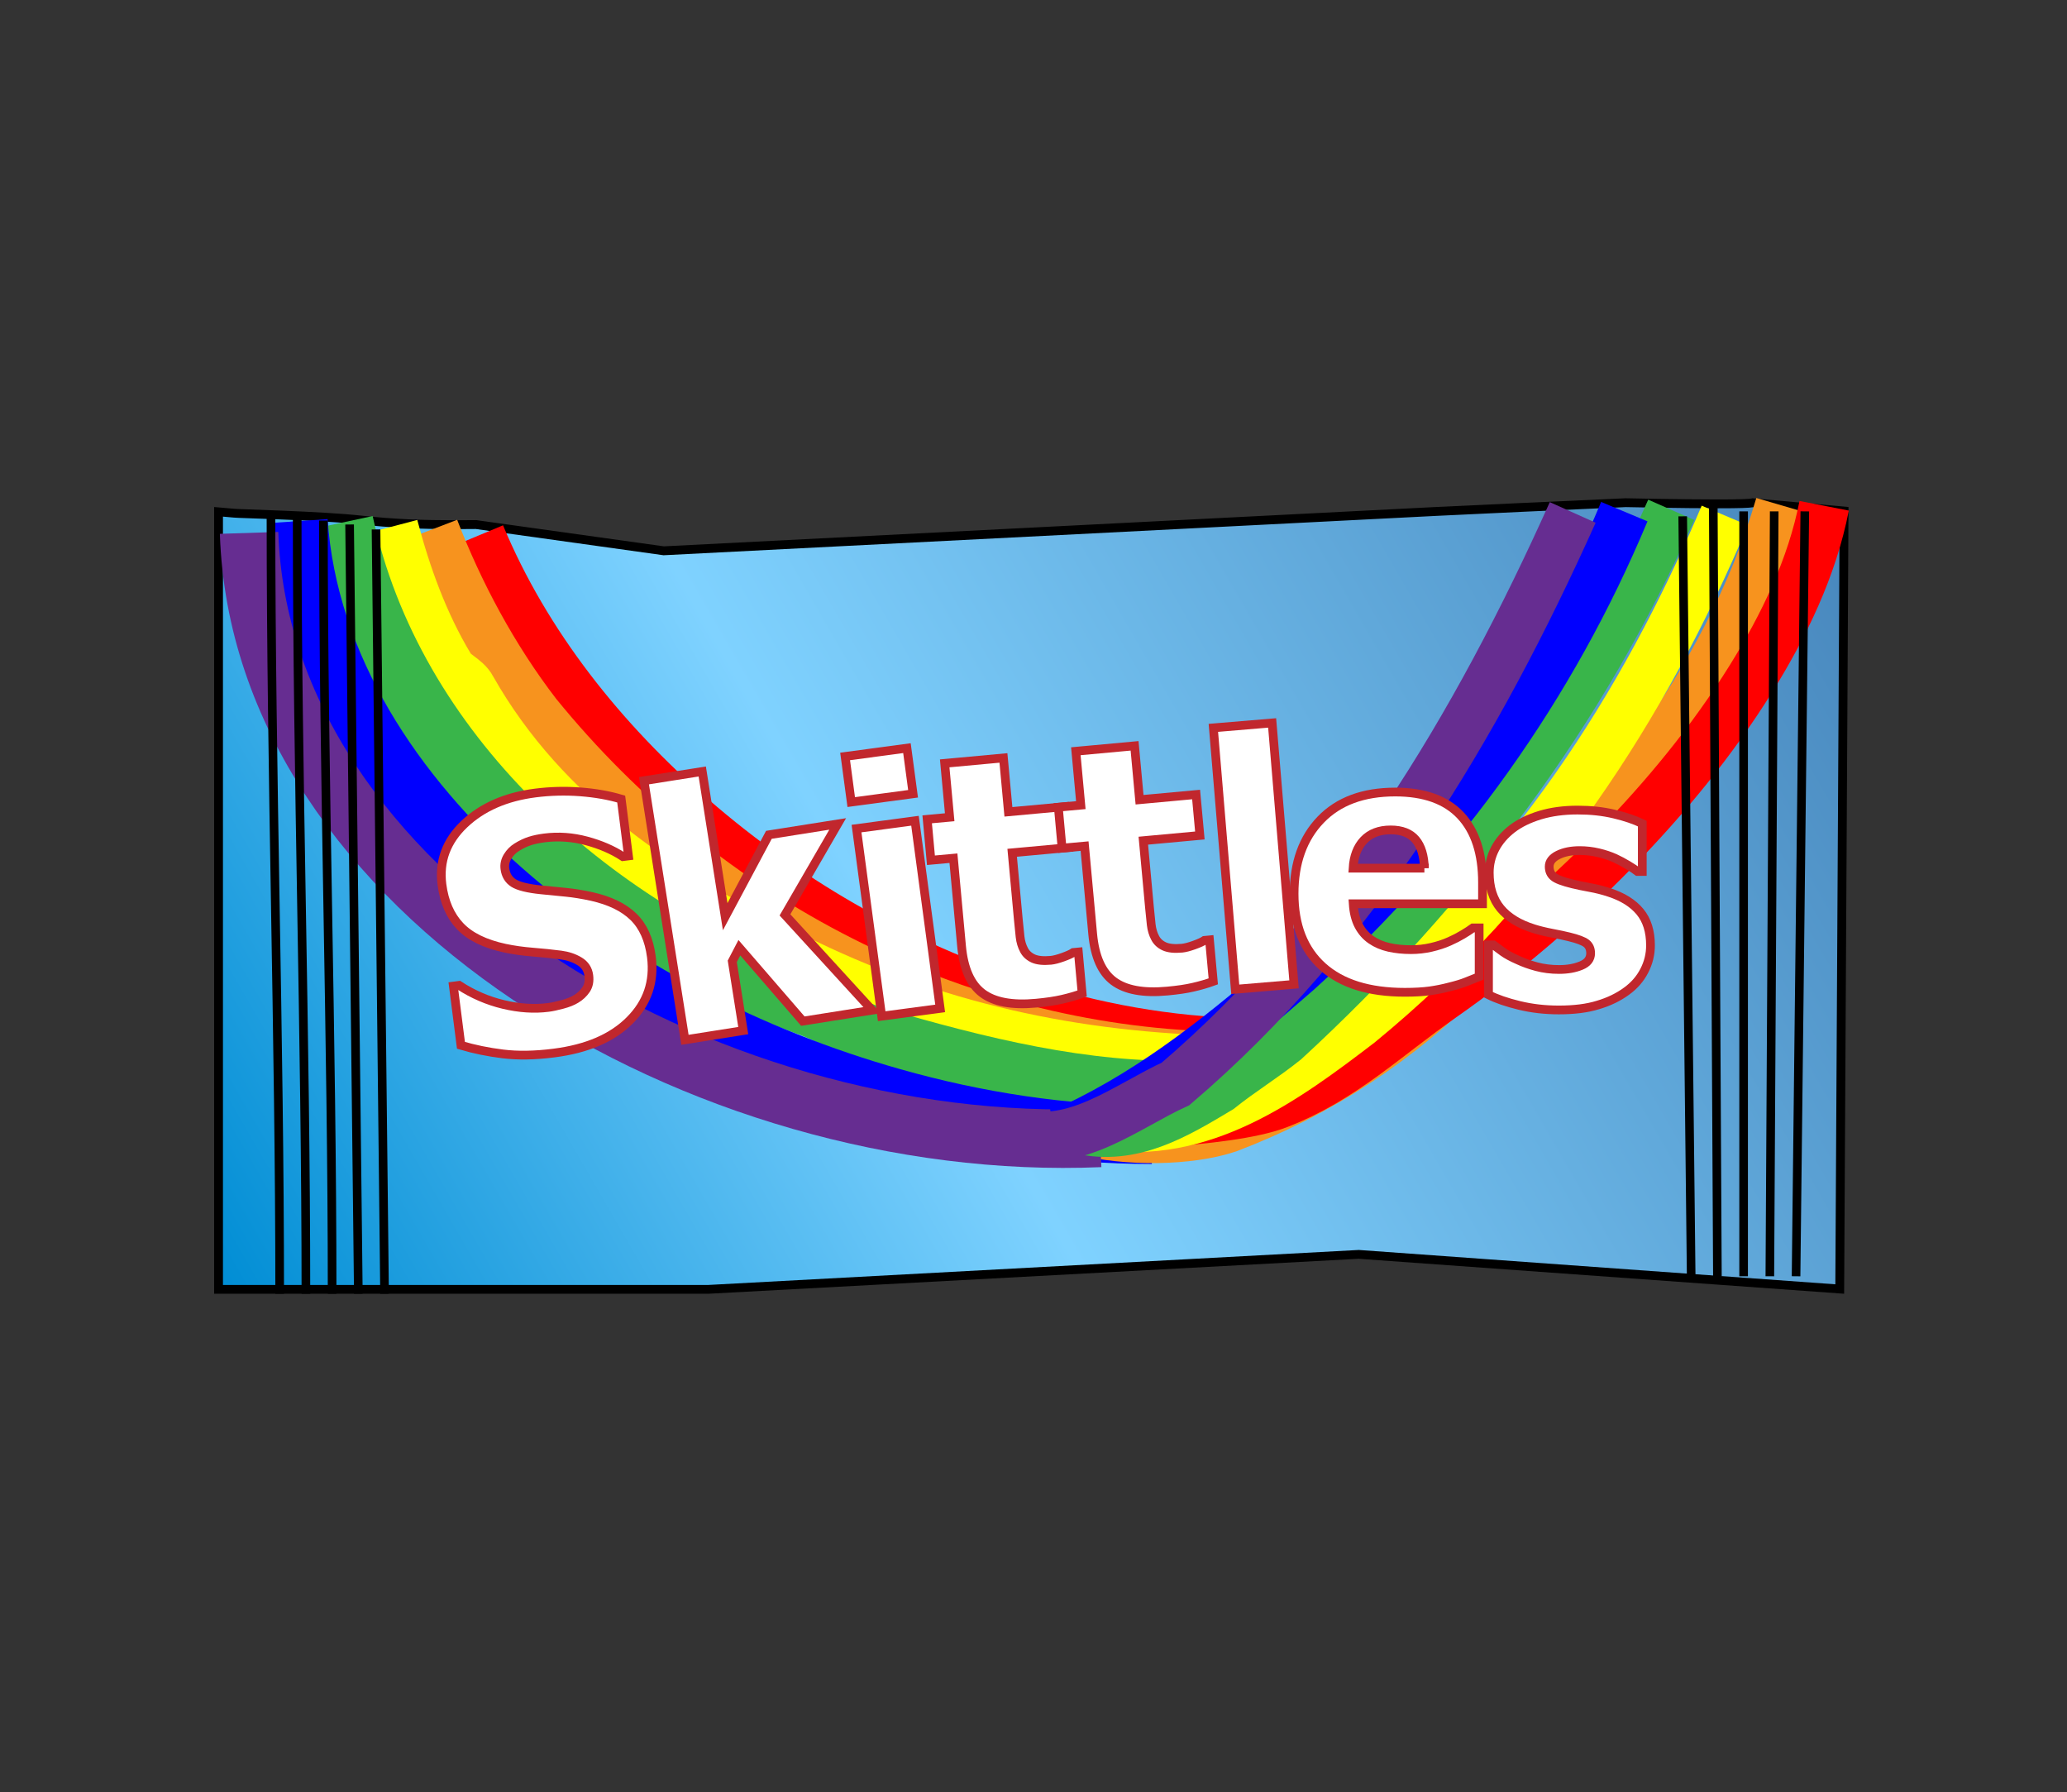 <?xml version="1.0" encoding="utf-8"?>
<!-- Generator: Adobe Illustrator 23.0.2, SVG Export Plug-In . SVG Version: 6.00 Build 0)  -->
<svg version="1.1" id="Layer_1" xmlns="http://www.w3.org/2000/svg" xmlns:xlink="http://www.w3.org/1999/xlink" x="0px" y="0px"
	 viewBox="0 0 473 410" style="enable-background:new 0 0 473 410;" xml:space="preserve">
<rect x="0" y="0" width="473" height="410" fill="#333333" stroke="none"/>
<style type="text/css">
	.st0{fill:url(#SVGID_1_);}
	.st1{fill:url(#SVGID_2_);}
	.st2{fill:url(#SVGID_3_);}
	.st3{fill:none;stroke:#FF0000;stroke-width:11.397;stroke-miterlimit:10;}
	.st4{fill:none;stroke:#F7931E;stroke-width:13.376;stroke-miterlimit:10;}
	.st5{fill:none;stroke:#FFFF00;stroke-width:13.376;stroke-miterlimit:10;}
	.st6{fill:none;stroke:#39B54A;stroke-width:13.376;stroke-miterlimit:10;}
	.st7{fill:none;stroke:#0000FF;stroke-width:13.376;stroke-miterlimit:10;}
	.st8{fill:none;stroke:#F7931E;stroke-width:11.497;stroke-miterlimit:10;}
	.st9{fill:none;stroke:#662D91;stroke-width:13.376;stroke-miterlimit:10;}
	.st10{fill:none;stroke:#FF0000;stroke-width:11.497;stroke-miterlimit:10;}
	.st11{fill:none;stroke:#FFFF00;stroke-width:11.497;stroke-miterlimit:10;}
	.st12{fill:none;stroke:#39B54A;stroke-width:11.497;stroke-miterlimit:10;}
	.st13{fill:none;stroke:#0000FF;stroke-width:11.497;stroke-miterlimit:10;}
	.st14{fill:none;stroke:#662D91;stroke-width:11.497;stroke-miterlimit:10;}
	.st15{fill:none;stroke:#000000;stroke-width:1.977;stroke-miterlimit:10;}
	.st16{fill:none;stroke:#000000;stroke-width:1.971;stroke-miterlimit:10;}
	.st17{fill:#FFFFFF;stroke:#C1272D;stroke-width:2;stroke-miterlimit:10;}
	.st18{fill:url(#SVGID_4_);}
	.st19{fill:url(#SVGID_5_);}
	.st20{fill:url(#SVGID_6_);}
	.st21{fill:url(#SVGID_7_);}
	.st22{fill:url(#SVGID_8_);}
	.st23{fill:url(#SVGID_9_);}
	.st24{fill:url(#SVGID_10_);}
	.st25{fill:url(#SVGID_11_);}
	.st26{fill:url(#SVGID_12_);}
	.st27{fill:none;stroke:#662D91;stroke-width:11.964;stroke-miterlimit:10;}
	.st28{fill:none;stroke:#0000FF;stroke-width:11.964;stroke-miterlimit:10;}
	.st29{fill:none;stroke:#39B54A;stroke-width:11.964;stroke-miterlimit:10;}
	.st30{fill:none;stroke:#FFFF00;stroke-width:11.964;stroke-miterlimit:10;}
	.st31{fill:none;stroke:#F7931E;stroke-width:11.964;stroke-miterlimit:10;}
	.st32{fill:none;stroke:#FF0000;stroke-width:11.964;stroke-miterlimit:10;}
</style>
<g>
	<linearGradient id="SVGID_1_" gradientUnits="userSpaceOnUse" x1="57.853" y1="308.575" x2="413.94" y2="102.988">
		<stop  offset="0" style="stop-color:#008DD4"/>
		<stop  offset="0.421" style="stop-color:#7FD2FF"/>
		<stop  offset="1" style="stop-color:#4786BC"/>
	</linearGradient>
	<path class="st0" d="M50.01,294.99V117.1l3.55,0.31c0.3,0.04,1.08,0.06,3.74,0.16c6.08,0.21,18.72,0.66,25.58,1.43
		c6.41,0.72,12.94,1.04,21.17,1.04c1.62,0,3.24-0.01,4.88-0.03l42.95,6l176.78-9c0.38-0.02,38-1.79,43.38-2
		c0.06,0,12.51,0.27,21.02,0.27c5.69,0,7.41-0.11,8.05-0.25l20.87,1.9L421,294.92l-110.07-7.93l-148.86,8L50.01,294.99z"/>
	<path d="M372.02,116.02c0.96,0.02,12.83,0.27,21.04,0.27c5.19,0,7.19-0.08,8.11-0.24l19.8,1.8l-0.98,175.99l-108.93-7.85
		l-0.13-0.01l-0.13,0.01l-148.74,8H51.02V118.2l2.48,0.22l0,0c0.44,0.04,1.37,0.08,3.75,0.16c6.07,0.21,18.69,0.66,25.52,1.43
		c6.45,0.72,13.01,1.05,21.27,1.05c1.6,0,3.2-0.01,4.82-0.03l42.78,5.98l0.19,0.03l0.19-0.01l176.67-9
		C329.09,118,366.43,116.24,372.02,116.02 M401,114c-0.32,0.2-3.65,0.27-7.94,0.27c-8.59,0-21.06-0.27-21.06-0.27
		c-5.44,0.21-43.39,2-43.39,2l-176.68,9L109,119c-1.66,0.02-3.31,0.03-4.95,0.03c-7.05,0-13.93-0.23-21.05-1.03
		c-9.34-1.05-29.05-1.49-29.33-1.59L49,116v180h113.12l148.79-8L422,296l1-180L401,114L401,114z"/>
</g>
<path class="st3" d="M109.85,122.38c10.51,25.22,28.07,47.08,48.61,64.9c21.06,18.28,45.63,32.58,72.05,41.54
	c16.46,5.58,33.67,9.06,51.06,9.73"/>
<path class="st4" d="M98.37,121.32C104,136,112,151,122,164c39,48,96,77,155.95,78.7"/>
<path class="st5" d="M89.02,120.66C92,132,96,143,102,153c1,2,4,3,5,5c17,30,45,48,74,62c32,16,65,23,100.15,23.69"/>
<path class="st6" d="M78.74,119.47C90,172,135,212,184,230c6,2,10,5,16,7c24,7,48,13,72.56,12.35"/>
<path class="st7" d="M68.29,119.22c2.28,33.51,22.19,62.75,46.79,84.4c25.42,22.38,56.64,38.24,89.14,47.44
	c19.28,5.46,39.3,8.57,59.36,8.57"/>
<g>
	<path class="st8" d="M407.42,115.55C395,158,366,191,336,222c-16,16-34,28-55,36c-9,3-23.25,3.12-33.5,0.5"/>
</g>
<path class="st9" d="M57,121.92c2.63,81.78,103.6,142.29,194.75,138.43"/>
<g>
	<path class="st10" d="M417.43,115.72c-2.75,14.11-9.17,27.37-16.72,39.51c-8.87,14.25-19.64,27.31-31.36,39.3
		c-12.09,12.35-25.3,23.64-39.46,33.55c-12.91,9.04-22.67,18.69-37.39,24.42c-11.73,4.57-43.96,4.96-45.27,4.73"/>
</g>
<g>
	<path class="st11" d="M394.7,117.94C376,162,350,202,311,234c-17,13-36,27-59.25,23.23"/>
</g>
<g>
	<path class="st12" d="M382.43,116.64C362,163,332,203,294,238c-5,4-10,7-15,11c-10,6-20,12-31.77,9.27"/>
</g>
<g>
	<path class="st13" d="M371.7,117.06C355,157,330,192,297,222c-16,14-32,27-51,36c-1,0-3,0-5.1,0.27"/>
</g>
<g>
	<path class="st14" d="M359.89,117.24C338,166,310,213,269,248c-11,5-23,15-36.23,11.3"/>
</g>
<g>
	<path class="st15" d="M62.01,118.21C62,177,64,237,64,296.01"/>
</g>
<g>
	<path class="st15" d="M68.01,118.8C68,178,70,237,70,296"/>
</g>
<g>
	<path class="st15" d="M74.01,119.09C74,178,76,237,76,296"/>
</g>
<g>
	<line class="st15" x1="80" y1="120" x2="82" y2="296"/>
</g>
<g>
	<line class="st15" x1="86.05" y1="121.13" x2="88" y2="296"/>
</g>
<g>
	<line class="st16" x1="385.06" y1="118.13" x2="387" y2="292.01"/>
</g>
<g>
	<line class="st16" x1="392.06" y1="116.13" x2="393" y2="292.01"/>
</g>
<g>
	<line class="st16" x1="399" y1="117" x2="399" y2="292"/>
</g>
<g>
	<line class="st16" x1="406" y1="117" x2="405" y2="292"/>
</g>
<g>
	<line class="st16" x1="413" y1="117" x2="411" y2="292"/>
</g>
<path class="st17" d="M126.74,240.93c-4.36,0.56-8.25,0.62-11.66,0.2c-3.41-0.42-6.61-1.08-9.6-1.97l-1.73-13.55l1.3-0.17
	c3.17,2.06,6.55,3.52,10.16,4.38c3.61,0.86,7.03,1.09,10.27,0.67c0.82-0.1,1.88-0.33,3.2-0.68c1.32-0.35,2.36-0.77,3.13-1.25
	c0.94-0.56,1.7-1.27,2.29-2.14c0.59-0.87,0.8-1.94,0.64-3.21c-0.18-1.43-0.89-2.52-2.13-3.27c-1.24-0.75-2.66-1.23-4.27-1.44
	c-2-0.26-4.14-0.48-6.4-0.66c-2.27-0.18-4.4-0.48-6.39-0.9c-4.61-0.99-8.04-2.68-10.29-5.07c-2.25-2.38-3.62-5.55-4.13-9.51
	c-0.68-5.33,1.03-9.94,5.12-13.82c4.1-3.88,9.52-6.25,16.28-7.11c3.39-0.43,6.81-0.52,10.25-0.26c3.44,0.26,6.56,0.81,9.37,1.65
	l1.66,13.01l-1.26,0.16c-2.35-1.54-5.13-2.74-8.33-3.6c-3.21-0.86-6.42-1.09-9.63-0.68c-1.25,0.16-2.36,0.39-3.33,0.7
	c-0.97,0.31-1.97,0.78-3.01,1.43c-0.84,0.52-1.54,1.23-2.08,2.11c-0.55,0.89-0.76,1.83-0.63,2.82c0.19,1.46,0.85,2.54,1.99,3.27
	c1.14,0.72,3.24,1.24,6.28,1.55c1.97,0.19,3.86,0.38,5.69,0.56c1.82,0.18,3.79,0.5,5.9,0.96c4.14,0.93,7.32,2.47,9.55,4.64
	c2.23,2.17,3.6,5.23,4.11,9.18c0.72,5.66-0.92,10.5-4.94,14.51C140.11,237.48,134.32,239.97,126.74,240.93z"/>
<path class="st17" d="M199.57,231.12l-15.85,2.51l-14.53-16.8l-1.62,3.11l2.51,15.85l-13.34,2.11l-9.38-59.28l13.34-2.11l5.25,33.22
	l10-18.73l15.74-2.49l-12.06,20.81L199.57,231.12z"/>
<path class="st17" d="M208.94,181.61l-14.15,1.9l-1.4-10.44l14.15-1.9L208.94,181.61z M215.14,230.71l-13.38,1.79L196,189.57
	l13.38-1.79L215.14,230.71z"/>
<path class="st17" d="M237.09,229.52c-5.48,0.51-9.57-0.25-12.28-2.28c-2.7-2.02-4.29-5.6-4.77-10.72l-1.86-20.17l-5.15,0.47
	l-0.86-9.37l5.15-0.47l-1.14-12.33l13.44-1.24l1.14,12.33l12.94-1.19l0.86,9.37l-12.94,1.19l1.41,15.29
	c0.14,1.51,0.27,2.83,0.4,3.95c0.13,1.12,0.43,2.12,0.89,2.98c0.44,0.86,1.14,1.51,2.1,1.96c0.96,0.44,2.31,0.58,4.05,0.42
	c0.72-0.07,1.64-0.31,2.78-0.72c1.14-0.41,1.92-0.77,2.36-1.07l1.15-0.11l0.87,9.49c-1.42,0.52-2.95,0.96-4.56,1.33
	C241.47,229,239.47,229.3,237.09,229.52z"/>
<path class="st17" d="M267.1,226.75c-5.48,0.51-9.57-0.25-12.28-2.28c-2.7-2.02-4.29-5.6-4.77-10.72l-1.86-20.17l-5.15,0.47
	l-0.86-9.37l5.15-0.47l-1.14-12.33l13.44-1.24l1.14,12.33l12.94-1.19l0.86,9.37l-12.94,1.19l1.41,15.29
	c0.14,1.51,0.27,2.83,0.4,3.95c0.13,1.12,0.43,2.12,0.89,2.98c0.44,0.86,1.14,1.52,2.1,1.96c0.96,0.44,2.31,0.58,4.05,0.42
	c0.72-0.07,1.64-0.31,2.78-0.72c1.14-0.41,1.92-0.77,2.36-1.07l1.15-0.11l0.87,9.49c-1.42,0.52-2.95,0.96-4.56,1.33
	C271.48,226.24,269.48,226.53,267.1,226.75z"/>
<path class="st17" d="M296.12,225.21l-13.45,1.13l-5.01-59.81l13.45-1.13L296.12,225.21z"/>
<path class="st17" d="M321.48,227.03c-8.18,0-14.45-1.95-18.81-5.86c-4.36-3.91-6.54-9.48-6.54-16.7c0-7.07,2.03-12.72,6.09-16.93
	c4.06-4.22,9.75-6.33,17.05-6.33c6.63,0,11.62,1.79,14.97,5.36c3.34,3.57,5.01,8.69,5.01,15.35v4.86h-29.59
	c0.13,2.01,0.55,3.68,1.27,5.03c0.72,1.35,1.67,2.42,2.85,3.22c1.16,0.8,2.51,1.37,4.05,1.72c1.54,0.35,3.23,0.52,5.05,0.52
	c1.57,0,3.11-0.17,4.63-0.52c1.52-0.35,2.91-0.8,4.17-1.37c1.11-0.49,2.13-1.02,3.07-1.58c0.94-0.56,1.7-1.07,2.3-1.5h1.43v11.15
	c-1.11,0.44-2.12,0.84-3.03,1.21s-2.17,0.75-3.76,1.14c-1.47,0.39-2.98,0.69-4.53,0.91C325.61,226.92,323.71,227.03,321.48,227.03z
	 M325.95,198.64c-0.08-2.85-0.74-5.03-1.99-6.52s-3.16-2.24-5.73-2.24c-2.62,0-4.67,0.79-6.15,2.35c-1.48,1.57-2.29,3.7-2.45,6.4
	H325.95z"/>
<path class="st17" d="M356.71,231.07c-3.19,0-6.2-0.35-9.05-1.04s-5.19-1.5-7.04-2.43v-11.42h1.12c0.64,0.49,1.38,1.03,2.2,1.62
	c0.82,0.59,1.97,1.21,3.43,1.85c1.26,0.59,2.68,1.1,4.26,1.52c1.58,0.42,3.3,0.64,5.15,0.64c1.9,0,3.58-0.29,5.03-0.89
	c1.45-0.59,2.18-1.53,2.18-2.82c0-1-0.33-1.76-1-2.28c-0.67-0.51-1.97-1-3.9-1.47c-1.03-0.26-2.33-0.53-3.9-0.83
	c-1.57-0.3-2.96-0.64-4.17-1.02c-3.39-1.05-5.95-2.62-7.66-4.69c-1.71-2.07-2.57-4.79-2.57-8.16c0-1.93,0.44-3.75,1.33-5.46
	c0.89-1.71,2.19-3.23,3.92-4.57c1.72-1.31,3.85-2.35,6.38-3.12s5.39-1.16,8.58-1.16c3.03,0,5.82,0.3,8.37,0.91
	c2.54,0.6,4.69,1.33,6.44,2.18v10.96h-1.08c-0.46-0.36-1.2-0.84-2.2-1.45c-1-0.6-1.98-1.12-2.93-1.56c-1.13-0.51-2.4-0.94-3.8-1.27
	c-1.4-0.33-2.84-0.5-4.3-0.5c-1.96,0-3.61,0.33-4.96,1c-1.35,0.67-2.03,1.56-2.03,2.66c0,0.98,0.33,1.75,1,2.31
	c0.67,0.57,2.12,1.12,4.36,1.66c1.16,0.28,2.49,0.56,3.99,0.83c1.5,0.27,2.95,0.64,4.34,1.1c3.11,1,5.47,2.48,7.08,4.42
	c1.61,1.94,2.41,4.52,2.41,7.73c0,2.03-0.48,3.97-1.43,5.8c-0.95,1.84-2.3,3.39-4.05,4.65c-1.85,1.36-4.03,2.42-6.54,3.16
	C363.21,230.7,360.21,231.07,356.71,231.07z"/>
</svg>
